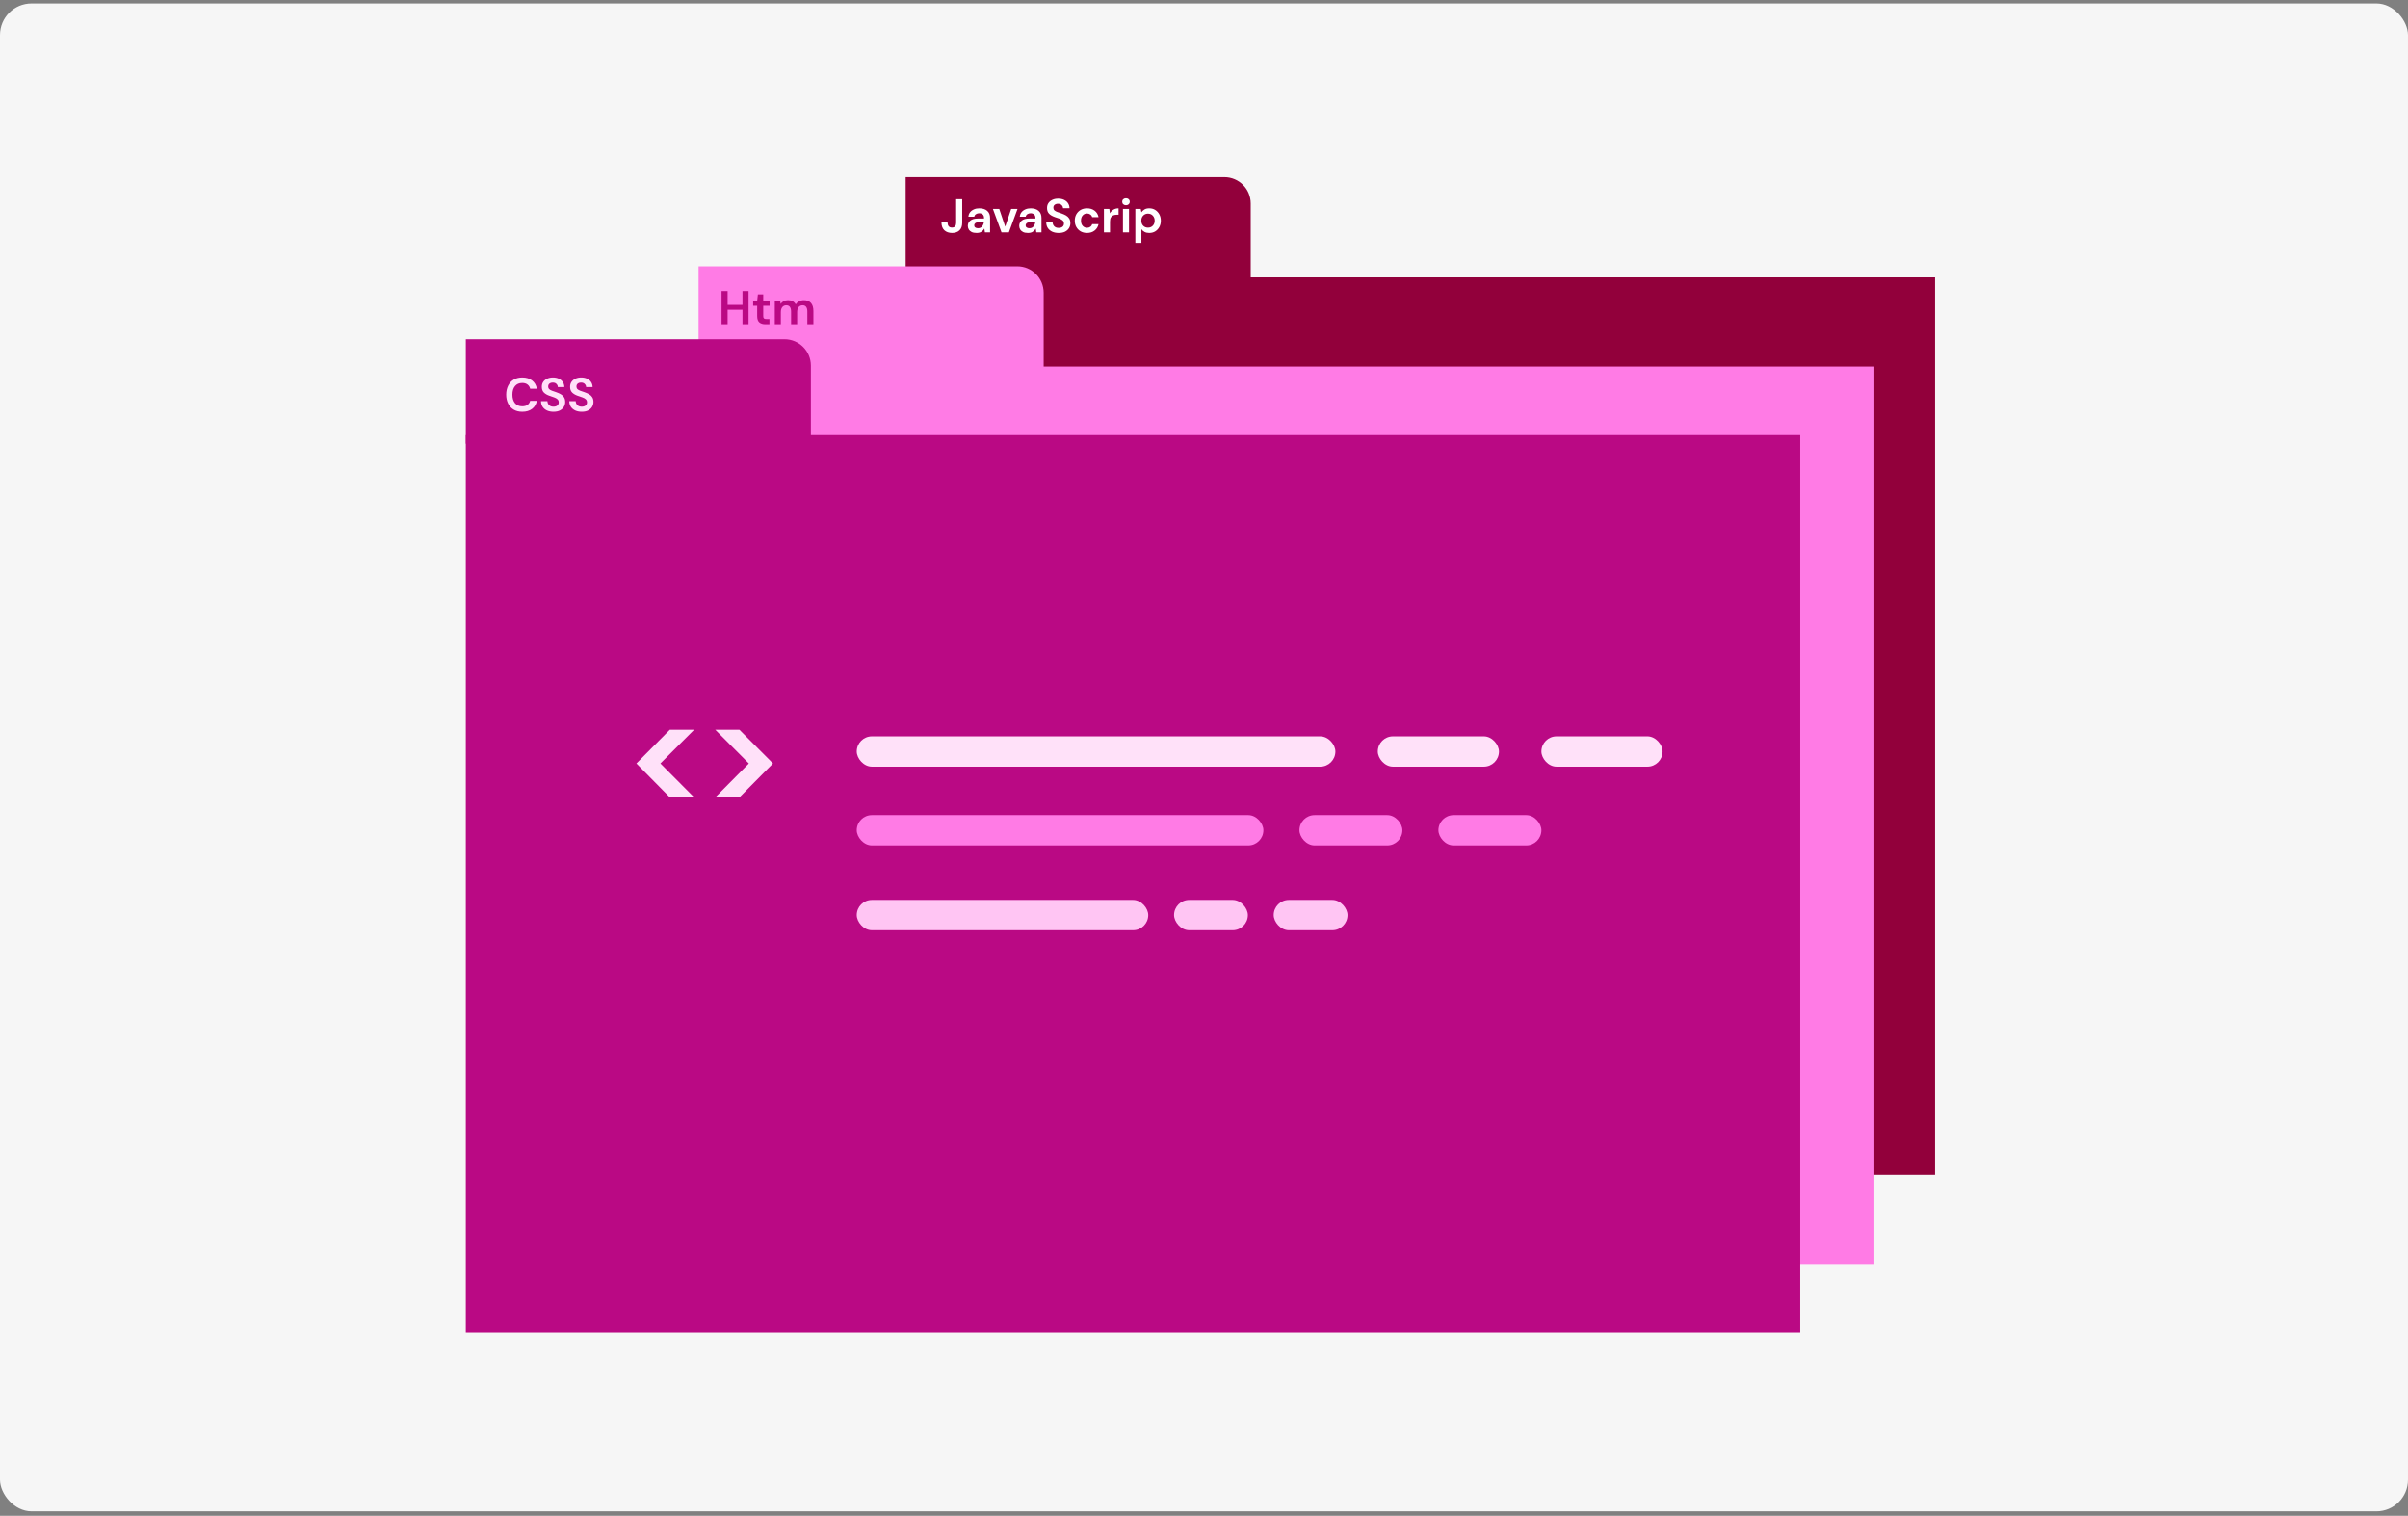 <svg xmlns="http://www.w3.org/2000/svg" width="305" height="192" viewBox="0 0 305 192" fill="none"><rect x="0" y="0" width="305" height="192" fill="#808080" stroke="none"/><rect y="0.438" width="305" height="191" rx="4" fill="#F6F6F6"></rect><path d="M245.092 35.137H94.621V148.815H245.092V35.137Z" fill="#92003B"></path><path d="M158.419 35.671H114.711V22.438H155.08C156.923 22.438 158.419 23.936 158.419 25.783V35.671Z" fill="#92003B"></path><path d="M237.405 46.43H68.391V160.107H237.405V46.43Z" fill="#FF7BE5"></path><path d="M120.598 29.509C120.19 29.509 119.862 29.395 119.614 29.168C119.37 28.936 119.248 28.608 119.248 28.183H120.016C120.02 28.38 120.066 28.535 120.154 28.651C120.242 28.767 120.384 28.826 120.58 28.826C120.764 28.826 120.898 28.771 120.982 28.663C121.066 28.552 121.108 28.405 121.108 28.226V25.238H121.876V28.226C121.876 28.637 121.76 28.956 121.528 29.18C121.3 29.399 120.99 29.509 120.598 29.509ZM123.701 29.509C123.445 29.509 123.235 29.47 123.071 29.39C122.907 29.305 122.785 29.195 122.705 29.059C122.625 28.924 122.585 28.773 122.585 28.61C122.585 28.334 122.693 28.11 122.909 27.938C123.125 27.765 123.449 27.68 123.881 27.68H124.637V27.608C124.637 27.404 124.579 27.253 124.463 27.157C124.347 27.061 124.203 27.014 124.031 27.014C123.875 27.014 123.739 27.052 123.623 27.128C123.507 27.2 123.435 27.308 123.407 27.451H122.657C122.677 27.235 122.749 27.047 122.873 26.887C123.001 26.727 123.165 26.605 123.365 26.521C123.565 26.433 123.789 26.39 124.037 26.39C124.461 26.39 124.795 26.495 125.039 26.707C125.283 26.919 125.405 27.22 125.405 27.608V29.438H124.751L124.679 28.957C124.591 29.117 124.467 29.25 124.307 29.354C124.151 29.457 123.949 29.509 123.701 29.509ZM123.875 28.91C124.095 28.91 124.265 28.837 124.385 28.694C124.509 28.549 124.587 28.372 124.619 28.16H123.965C123.761 28.16 123.615 28.198 123.527 28.273C123.439 28.346 123.395 28.436 123.395 28.544C123.395 28.66 123.439 28.75 123.527 28.814C123.615 28.878 123.731 28.91 123.875 28.91ZM126.854 29.438L125.762 26.462H126.566L127.322 28.712L128.078 26.462H128.882L127.784 29.438H126.854ZM130.211 29.509C129.955 29.509 129.745 29.47 129.581 29.39C129.417 29.305 129.295 29.195 129.215 29.059C129.135 28.924 129.095 28.773 129.095 28.61C129.095 28.334 129.203 28.11 129.419 27.938C129.635 27.765 129.959 27.68 130.391 27.68H131.147V27.608C131.147 27.404 131.089 27.253 130.973 27.157C130.857 27.061 130.713 27.014 130.541 27.014C130.385 27.014 130.249 27.052 130.133 27.128C130.017 27.2 129.945 27.308 129.917 27.451H129.167C129.187 27.235 129.259 27.047 129.383 26.887C129.511 26.727 129.675 26.605 129.875 26.521C130.075 26.433 130.299 26.39 130.547 26.39C130.971 26.39 131.305 26.495 131.549 26.707C131.793 26.919 131.915 27.22 131.915 27.608V29.438H131.261L131.189 28.957C131.101 29.117 130.977 29.25 130.817 29.354C130.661 29.457 130.459 29.509 130.211 29.509ZM130.385 28.91C130.605 28.91 130.775 28.837 130.895 28.694C131.019 28.549 131.097 28.372 131.129 28.16H130.475C130.271 28.16 130.125 28.198 130.037 28.273C129.949 28.346 129.905 28.436 129.905 28.544C129.905 28.66 129.949 28.75 130.037 28.814C130.125 28.878 130.241 28.91 130.385 28.91ZM134.1 29.509C133.792 29.509 133.52 29.457 133.284 29.354C133.048 29.245 132.862 29.093 132.726 28.898C132.59 28.698 132.52 28.456 132.516 28.172H133.326C133.334 28.367 133.404 28.534 133.536 28.669C133.672 28.802 133.858 28.867 134.094 28.867C134.298 28.867 134.46 28.82 134.58 28.724C134.7 28.623 134.76 28.491 134.76 28.328C134.76 28.155 134.706 28.021 134.598 27.925C134.494 27.829 134.354 27.752 134.178 27.692C134.002 27.631 133.814 27.567 133.614 27.5C133.29 27.387 133.042 27.244 132.87 27.067C132.702 26.892 132.618 26.657 132.618 26.366C132.614 26.117 132.672 25.905 132.792 25.73C132.916 25.549 133.084 25.412 133.296 25.316C133.508 25.215 133.752 25.166 134.028 25.166C134.308 25.166 134.554 25.215 134.766 25.316C134.982 25.416 135.15 25.555 135.27 25.735C135.394 25.916 135.46 26.13 135.468 26.378H134.646C134.642 26.23 134.584 26.099 134.472 25.988C134.364 25.872 134.212 25.814 134.016 25.814C133.848 25.809 133.706 25.852 133.59 25.939C133.478 26.023 133.422 26.148 133.422 26.311C133.422 26.451 133.466 26.564 133.554 26.648C133.642 26.727 133.762 26.796 133.914 26.852C134.066 26.907 134.24 26.968 134.436 27.032C134.644 27.104 134.834 27.188 135.006 27.284C135.178 27.38 135.316 27.508 135.42 27.668C135.524 27.823 135.576 28.026 135.576 28.273C135.576 28.494 135.52 28.698 135.408 28.886C135.296 29.073 135.13 29.226 134.91 29.341C134.69 29.453 134.42 29.509 134.1 29.509ZM137.686 29.509C137.382 29.509 137.114 29.444 136.882 29.311C136.65 29.18 136.466 28.995 136.33 28.759C136.198 28.523 136.132 28.253 136.132 27.95C136.132 27.645 136.198 27.375 136.33 27.14C136.466 26.904 136.65 26.72 136.882 26.587C137.114 26.456 137.382 26.39 137.686 26.39C138.066 26.39 138.386 26.489 138.646 26.689C138.906 26.886 139.072 27.157 139.144 27.506H138.334C138.294 27.361 138.214 27.25 138.094 27.169C137.978 27.085 137.84 27.044 137.68 27.044C137.468 27.044 137.288 27.123 137.14 27.284C136.992 27.444 136.918 27.666 136.918 27.95C136.918 28.233 136.992 28.456 137.14 28.616C137.288 28.776 137.468 28.855 137.68 28.855C137.84 28.855 137.978 28.816 138.094 28.735C138.214 28.655 138.294 28.541 138.334 28.393H139.144C139.072 28.73 138.906 29 138.646 29.203C138.386 29.407 138.066 29.509 137.686 29.509ZM139.826 29.438V26.462H140.51L140.582 27.02C140.69 26.828 140.836 26.675 141.02 26.564C141.208 26.448 141.428 26.39 141.68 26.39V27.2H141.464C141.296 27.2 141.146 27.226 141.014 27.277C140.882 27.329 140.778 27.419 140.702 27.547C140.63 27.675 140.594 27.854 140.594 28.081V29.438H139.826ZM142.618 26C142.478 26 142.362 25.957 142.27 25.873C142.182 25.79 142.138 25.683 142.138 25.555C142.138 25.427 142.182 25.323 142.27 25.244C142.362 25.16 142.478 25.117 142.618 25.117C142.758 25.117 142.872 25.16 142.96 25.244C143.052 25.323 143.098 25.427 143.098 25.555C143.098 25.683 143.052 25.79 142.96 25.873C142.872 25.957 142.758 26 142.618 26ZM142.234 29.438V26.462H143.002V29.438H142.234ZM143.804 30.758V26.462H144.488L144.572 26.887C144.668 26.756 144.794 26.64 144.95 26.54C145.11 26.439 145.316 26.39 145.568 26.39C145.848 26.39 146.098 26.457 146.318 26.593C146.538 26.73 146.712 26.916 146.84 27.151C146.968 27.387 147.032 27.655 147.032 27.956C147.032 28.256 146.968 28.523 146.84 28.759C146.712 28.991 146.538 29.175 146.318 29.311C146.098 29.444 145.848 29.509 145.568 29.509C145.344 29.509 145.148 29.468 144.98 29.384C144.812 29.299 144.676 29.181 144.572 29.029V30.758H143.804ZM145.406 28.837C145.65 28.837 145.852 28.756 146.012 28.591C146.172 28.427 146.252 28.215 146.252 27.956C146.252 27.695 146.172 27.482 146.012 27.314C145.852 27.145 145.65 27.061 145.406 27.061C145.158 27.061 144.954 27.145 144.794 27.314C144.638 27.477 144.56 27.689 144.56 27.95C144.56 28.209 144.638 28.424 144.794 28.591C144.954 28.756 145.158 28.837 145.406 28.837ZM120.808 38.438C120.496 38.438 120.246 38.361 120.058 38.209C119.87 38.057 119.776 37.788 119.776 37.4V36.103H119.266V35.462H119.776L119.866 34.663H120.544V35.462H121.348V36.103H120.544V37.406C120.544 37.55 120.574 37.65 120.634 37.706C120.698 37.758 120.806 37.783 120.958 37.783H121.33V38.438H120.808Z" fill="white"></path><path d="M132.189 46.968H88.484V33.734H128.853C130.696 33.734 132.192 35.233 132.192 37.08V46.968H132.189Z" fill="#FF7BE5"></path><path d="M228.015 55.113H59V168.791H228.015V55.113Z" fill="#BA0984"></path><path d="M102.708 56.203H59V42.967H99.369C101.212 42.967 102.708 44.465 102.708 46.312V56.203Z" fill="#BA0984"></path><path d="M66.156 52.156C65.732 52.156 65.368 52.066 65.064 51.886C64.76 51.702 64.526 51.448 64.362 51.124C64.198 50.796 64.116 50.418 64.116 49.99C64.116 49.562 64.198 49.184 64.362 48.856C64.526 48.528 64.76 48.272 65.064 48.088C65.368 47.904 65.732 47.812 66.156 47.812C66.66 47.812 67.072 47.938 67.392 48.19C67.716 48.438 67.918 48.788 67.998 49.24H67.152C67.1 49.012 66.988 48.834 66.816 48.706C66.648 48.574 66.424 48.508 66.144 48.508C65.756 48.508 65.452 48.64 65.232 48.904C65.012 49.168 64.902 49.53 64.902 49.99C64.902 50.45 65.012 50.812 65.232 51.076C65.452 51.336 65.756 51.466 66.144 51.466C66.424 51.466 66.648 51.406 66.816 51.286C66.988 51.162 67.1 50.992 67.152 50.776H67.998C67.918 51.208 67.716 51.546 67.392 51.79C67.072 52.034 66.66 52.156 66.156 52.156ZM70.112 52.156C69.803 52.156 69.531 52.104 69.296 52C69.059 51.892 68.874 51.74 68.737 51.544C68.602 51.344 68.531 51.102 68.528 50.818H69.338C69.346 51.014 69.415 51.18 69.547 51.316C69.683 51.448 69.87 51.514 70.106 51.514C70.309 51.514 70.472 51.466 70.591 51.37C70.712 51.27 70.772 51.138 70.772 50.974C70.772 50.802 70.718 50.668 70.609 50.572C70.505 50.476 70.365 50.398 70.189 50.338C70.013 50.278 69.826 50.214 69.626 50.146C69.302 50.034 69.053 49.89 68.882 49.714C68.713 49.538 68.629 49.304 68.629 49.012C68.626 48.764 68.683 48.552 68.803 48.376C68.927 48.196 69.096 48.058 69.308 47.962C69.519 47.862 69.763 47.812 70.04 47.812C70.32 47.812 70.566 47.862 70.778 47.962C70.993 48.062 71.162 48.202 71.281 48.382C71.406 48.562 71.472 48.776 71.48 49.024H70.657C70.653 48.876 70.596 48.746 70.484 48.634C70.376 48.518 70.224 48.46 70.028 48.46C69.859 48.456 69.718 48.498 69.602 48.586C69.49 48.67 69.433 48.794 69.433 48.958C69.433 49.098 69.478 49.21 69.566 49.294C69.653 49.374 69.773 49.442 69.925 49.498C70.078 49.554 70.251 49.614 70.448 49.678C70.656 49.75 70.846 49.834 71.017 49.93C71.189 50.026 71.328 50.154 71.431 50.314C71.535 50.47 71.588 50.672 71.588 50.92C71.588 51.14 71.531 51.344 71.419 51.532C71.308 51.72 71.141 51.872 70.921 51.988C70.701 52.1 70.431 52.156 70.112 52.156ZM73.692 52.156C73.384 52.156 73.112 52.104 72.876 52C72.64 51.892 72.454 51.74 72.318 51.544C72.182 51.344 72.112 51.102 72.108 50.818H72.918C72.926 51.014 72.996 51.18 73.128 51.316C73.264 51.448 73.45 51.514 73.686 51.514C73.89 51.514 74.052 51.466 74.172 51.37C74.292 51.27 74.352 51.138 74.352 50.974C74.352 50.802 74.298 50.668 74.19 50.572C74.086 50.476 73.946 50.398 73.77 50.338C73.594 50.278 73.406 50.214 73.206 50.146C72.882 50.034 72.634 49.89 72.462 49.714C72.294 49.538 72.21 49.304 72.21 49.012C72.206 48.764 72.264 48.552 72.384 48.376C72.508 48.196 72.676 48.058 72.888 47.962C73.1 47.862 73.344 47.812 73.62 47.812C73.9 47.812 74.146 47.862 74.358 47.962C74.574 48.062 74.742 48.202 74.862 48.382C74.986 48.562 75.052 48.776 75.06 49.024H74.238C74.234 48.876 74.176 48.746 74.064 48.634C73.956 48.518 73.804 48.46 73.608 48.46C73.44 48.456 73.298 48.498 73.182 48.586C73.07 48.67 73.014 48.794 73.014 48.958C73.014 49.098 73.058 49.21 73.146 49.294C73.234 49.374 73.354 49.442 73.506 49.498C73.658 49.554 73.832 49.614 74.028 49.678C74.236 49.75 74.426 49.834 74.598 49.93C74.77 50.026 74.908 50.154 75.012 50.314C75.116 50.47 75.168 50.672 75.168 50.92C75.168 51.14 75.112 51.344 75 51.532C74.888 51.72 74.722 51.872 74.502 51.988C74.282 52.1 74.012 52.156 73.692 52.156Z" fill="#FFE1F9"></path><path d="M91.392 41.068V36.868H92.16V38.614H94.044V36.868H94.812V41.068H94.044V39.238H92.16V41.068H91.392ZM96.937 41.068C96.625 41.068 96.375 40.992 96.187 40.84C95.999 40.688 95.905 40.418 95.905 40.03V38.734H95.395V38.092H95.905L95.995 37.294H96.673V38.092H97.477V38.734H96.673V40.036C96.673 40.18 96.703 40.28 96.763 40.336C96.827 40.388 96.935 40.414 97.087 40.414H97.459V41.068H96.937ZM98.136 41.068V38.092H98.814L98.88 38.494C98.976 38.35 99.102 38.236 99.258 38.152C99.418 38.064 99.602 38.02 99.81 38.02C100.27 38.02 100.596 38.198 100.788 38.554C100.896 38.39 101.04 38.26 101.22 38.164C101.404 38.068 101.604 38.02 101.82 38.02C102.208 38.02 102.506 38.136 102.714 38.368C102.922 38.6 103.026 38.94 103.026 39.388V41.068H102.258V39.46C102.258 39.204 102.208 39.008 102.108 38.872C102.012 38.736 101.862 38.668 101.658 38.668C101.45 38.668 101.282 38.744 101.154 38.896C101.03 39.048 100.968 39.26 100.968 39.532V41.068H100.2V39.46C100.2 39.204 100.15 39.008 100.05 38.872C99.95 38.736 99.796 38.668 99.588 38.668C99.384 38.668 99.218 38.744 99.09 38.896C98.966 39.048 98.904 39.26 98.904 39.532V41.068H98.136ZM91.374 50.068V45.748H92.142V50.068H91.374Z" fill="#BA0984"></path><path d="M84.845 101.002L80.608 96.707L84.845 92.432H87.924L83.648 96.707L87.924 101.002H84.845ZM90.593 101.002L94.85 96.707L90.593 92.432H93.653L97.909 96.707L93.653 101.002H90.593Z" fill="#FFE1F9"></path><rect x="108.516" y="93.273" width="60.625" height="3.837" rx="1.919" fill="#FFE1F9"></rect><rect x="174.512" y="93.273" width="15.348" height="3.837" rx="1.919" fill="#FFE1F9"></rect><rect x="195.232" y="93.273" width="15.348" height="3.837" rx="1.919" fill="#FFE1F9"></rect><rect x="108.516" y="103.248" width="51.508" height="3.837" rx="1.919" fill="#FF7BE5"></rect><rect x="164.588" y="103.248" width="13.04" height="3.837" rx="1.919" fill="#FF7BE5"></rect><rect x="182.191" y="103.248" width="13.04" height="3.837" rx="1.919" fill="#FF7BE5"></rect><rect x="108.516" y="113.992" width="36.922" height="3.837" rx="1.919" fill="#FFC5F3"></rect><rect x="148.707" y="113.992" width="9.347" height="3.837" rx="1.919" fill="#FFC5F3"></rect><rect x="161.328" y="113.992" width="9.347" height="3.837" rx="1.919" fill="#FFC5F3"></rect></svg>